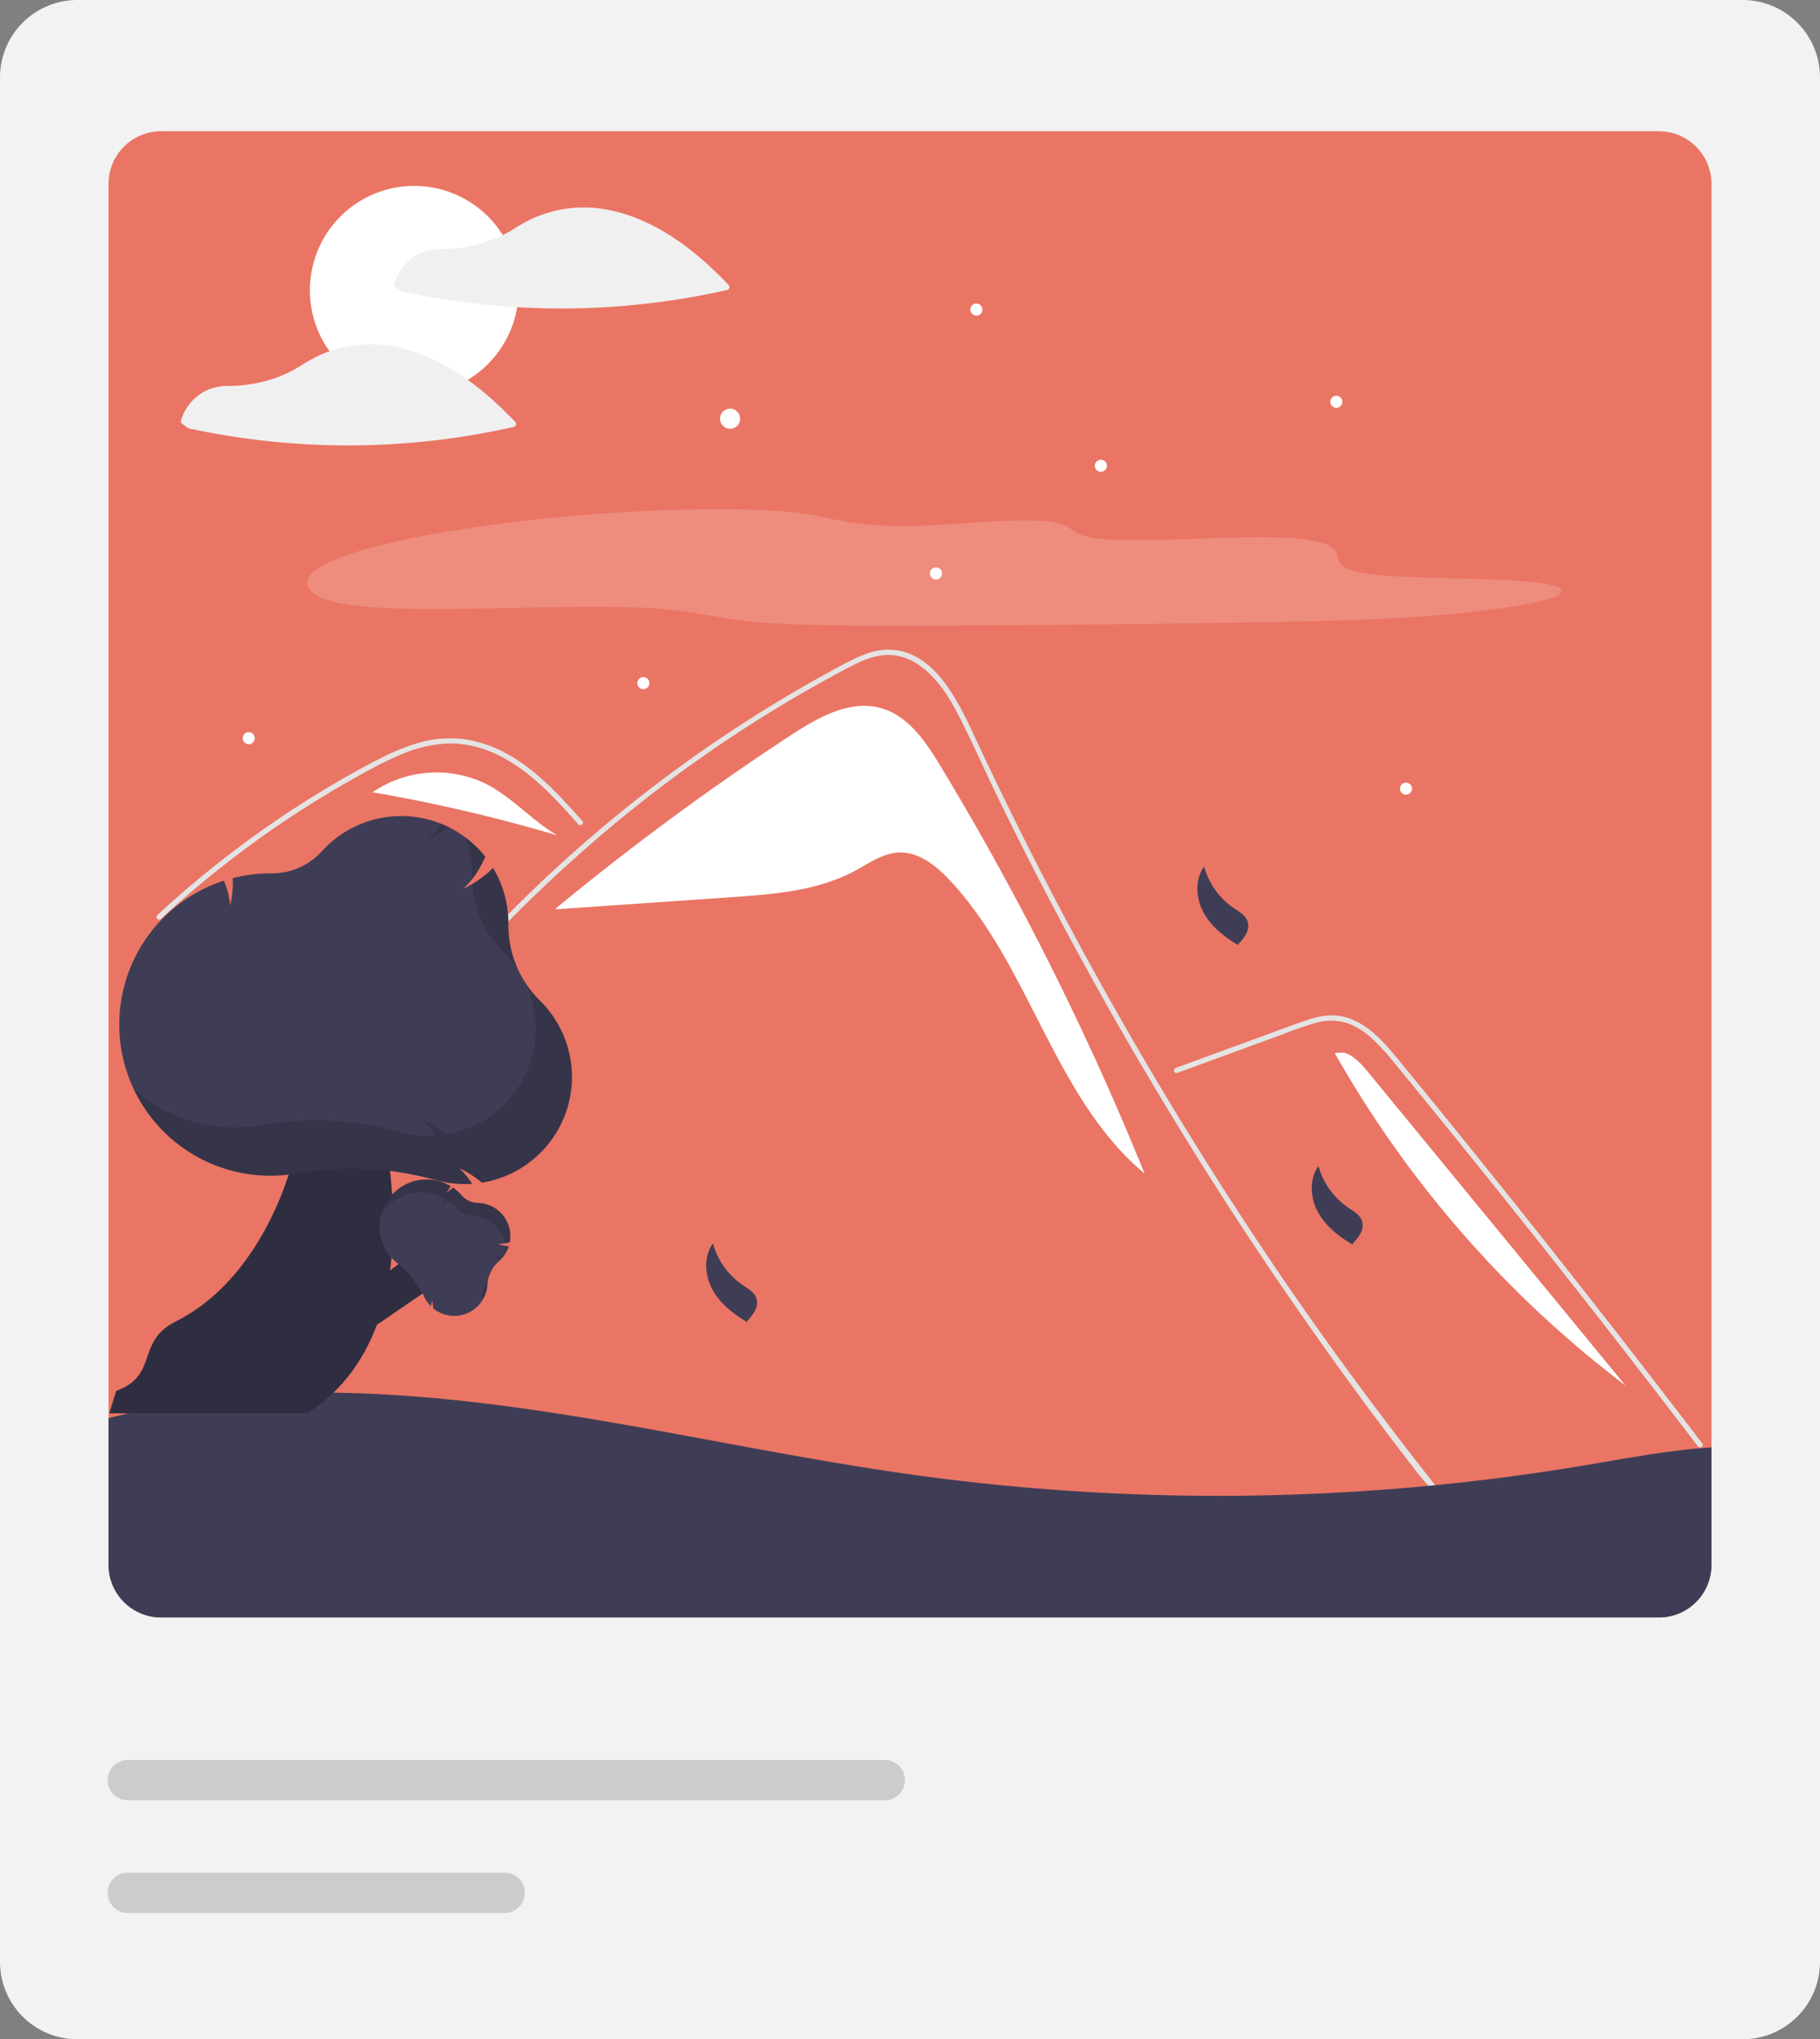 <svg xmlns="http://www.w3.org/2000/svg" data-name="Layer 1" width="541" height="606" viewBox="0 0 541 606" xmlns:xlink="http://www.w3.org/1999/xlink"><rect x="0" y="0" width="541" height="606" fill="#808080" stroke="none"/><path d="M847.05,752.742H352.022a23.012,23.012,0,0,1-22.986-22.986V169.729a23.012,23.012,0,0,1,22.986-22.986H847.05a23.012,23.012,0,0,1,22.986,22.986V729.756A23.012,23.012,0,0,1,847.05,752.742Z" transform="translate(-329.036 -146.742)" fill="#f2f2f2"/><path d="M822.156,185.742h-445.24a15.641,15.641,0,0,0-15.62,15.62v410.42a15.641,15.641,0,0,0,15.62,15.62h445.24a15.641,15.641,0,0,0,15.62-15.62v-410.42A15.641,15.641,0,0,0,822.156,185.742Z" transform="translate(-329.036 -146.742)" fill="#ea7564"/><path d="M608.575,374.351c-4.325-7.153-9.45-14.791-17.477-17.127-9.295-2.705-18.843,2.669-26.943,7.971a785.107,785.107,0,0,0-69.87,51.479l.024.278q26.069-1.798,52.138-3.595c12.557-.866,25.544-1.851,36.641-7.791,4.211-2.254,8.315-5.265,13.087-5.475,5.928-.261,11.097,3.88,15.159,8.205,24.028,25.587,30.982,64.716,57.939,87.196A855.509,855.509,0,0,0,608.575,374.351Z" transform="translate(-329.036 -146.742)" fill="#fff"/><path d="M756.274,591.375c-2.657-3.355-3.743-4.141-6.364-7.527q-32.012-41.403-60.178-85.603-19.131-30.019-36.365-61.191-8.205-14.82-15.96-29.872-6.018-11.671-11.767-23.482c-1.096-2.249-2.161-4.508-3.221-6.773-2.497-5.325-4.948-10.676-7.579-15.928-2.998-5.987-6.648-12.263-12.155-16.285a16.583,16.583,0,0,0-8.639-3.324c-4.482-.29-8.618,1.561-12.506,3.583a402.575,402.575,0,0,0-79.161,54.589,412.123,412.123,0,0,0-64.314,71.391c-.568.812-1.913.036-1.339-.781q3.389-4.793,6.912-9.482A414.4,414.4,0,0,1,549.436,362.007q10.291-6.669,20.969-12.713c3.588-2.032,7.191-4.038,10.857-5.92,3.593-1.846,7.409-3.505,11.513-3.567,13.969-.217,21.202,15.603,26.17,26.248q2.342,5.025,4.741,10.019,9.065,18.961,18.829,37.575,6.026,11.493,12.315,22.851,19.573,35.37,41.607,69.308c19.46,29.97,38.764,56.445,60.932,84.471C757.98,591.055,756.889,592.161,756.274,591.375Z" transform="translate(-329.036 -146.742)" fill="#e4e4e4"/><path d="M500.999,391.75c-.812-.905-1.618-1.809-2.435-2.714-6.442-7.124-13.354-14.166-22.2-18.25a32.207,32.207,0,0,0-13.494-3.128,38.508,38.508,0,0,0-14.01,3.055c-2.109.843-4.172,1.799-6.204,2.818-2.321,1.168-4.601,2.414-6.871,3.671q-6.39,3.536-12.615,7.383-12.385,7.654-23.994,16.476-6.018,4.575-11.788,9.451-5.366,4.529-10.516,9.301c-.734.677-1.83-.419-1.096-1.096.905-.843,1.82-1.68,2.735-2.507q3.877-3.505,7.879-6.876,7.297-6.157,14.972-11.839,11.935-8.841,24.691-16.482,6.375-3.815,12.925-7.31c1.318-.703,2.652-1.391,4.002-2.042a63.792,63.792,0,0,1,9.513-3.872,33.841,33.841,0,0,1,14.367-1.411,37.405,37.405,0,0,1,13.256,4.586c8.685,4.855,15.422,12.361,21.977,19.687C502.757,391.393,501.666,392.494,500.999,391.75Z" transform="translate(-329.036 -146.742)" fill="#e4e4e4"/><path d="M678.96,465.575l20.812-7.612,10.333-3.779a105.676,105.676,0,0,1,10.202-3.514,16.094,16.094,0,0,1,9.234.118,21.282,21.282,0,0,1,7.202,4.465,58.449,58.449,0,0,1,5.907,6.309c2.25,2.704,4.466,5.436,6.693,8.159q13.784,16.857,27.387,33.86,13.603,17.003,27.024,34.151,13.454,17.189,26.723,34.523,1.625,2.123,3.248,4.249c.598.783,1.945.011,1.339-.783q-13.367-17.507-26.92-34.872-13.587-17.406-27.361-34.664-13.774-17.258-27.734-34.366-3.478-4.262-6.967-8.515c-1.962-2.392-3.902-4.809-6.055-7.035-3.951-4.086-8.887-7.697-14.795-7.795-3.474-.058-6.836,1.045-10.063,2.212-3.479,1.259-6.95,2.541-10.425,3.812l-20.958,7.665-5.239,1.916c-.93.34-.528,1.84.412,1.496Z" transform="translate(-329.036 -146.742)" fill="#e4e4e4"/><path d="M473.626,379.75a33.6,33.6,0,0,0-33.84,2.42A482.654,482.654,0,0,1,494.698,394.986C487.207,390.597,481.348,383.719,473.626,379.75Z" transform="translate(-329.036 -146.742)" fill="#fff"/><path d="M439.682,382.151l-2.036,1.655c.689-.579,1.405-1.122,2.14-1.636C439.751,382.164,439.717,382.157,439.682,382.151Z" transform="translate(-329.036 -146.742)" fill="#f2f2f2"/><path d="M735.959,465.651c-2.049-2.494-4.264-5.105-7.328-6.118l-2.861.113a324.517,324.517,0,0,0,86.435,98.816Q774.082,512.056,735.959,465.651Z" transform="translate(-329.036 -146.742)" fill="#fff"/><g opacity="0.17"><path d="M791.793,323.392c5.769-2.516-5.931-3.98-19.205-4.461s-29.333-.455-37.816-1.824c-8.204-1.324-7.6-3.679-8.29-5.813s-3.844-4.321-16.646-4.796c-15.953-.591-42.261,1.684-54.303.318-11.238-1.275-4.558-5.273-20.945-5.426-9.358-.087-21.413,1.231-31.825,1.549a116.015,116.015,0,0,1-22.082-1.151c-5.075-.831-8.61-1.886-14.322-2.62-14.996-1.928-44.334-1.28-70.52,1.191s-48.632,6.521-61.291,10.532-16.156,7.961-13.208,11.31c1.883,2.139,6.701,4.138,18.389,4.998,21.862,1.607,60.785-1.159,83.376.303,12.591.815,18.176,2.836,29.223,3.942,11.868,1.188,29.242,1.251,46.312,1.223,35.542-.059,71.993-.424,109.161-1.094,15.525-.28,31.792-.643,48.311-1.976s33.369-3.905,36.854-6.316" transform="translate(-329.036 -146.742)" fill="#fff"/></g><circle cx="217.015" cy="124.424" r="2.992" fill="#fff"/><circle cx="290.235" cy="91.998" r="1.795" fill="#fff"/><circle cx="191.235" cy="202.998" r="1.795" fill="#fff"/><circle cx="397.232" cy="119.408" r="1.795" fill="#fff"/><circle cx="278.232" cy="170.408" r="1.795" fill="#fff"/><circle cx="327.232" cy="138.408" r="1.795" fill="#fff"/><circle cx="417.932" cy="234.365" r="1.795" fill="#fff"/><circle cx="73.932" cy="219.365" r="1.795" fill="#fff"/><path d="M837.776,576.852v34.93a15.641,15.641,0,0,1-15.62,15.62h-445.24a15.641,15.641,0,0,1-15.62-15.62v-43.64a264.225,264.225,0,0,1,70.01-7.48c56.9,1.24,112.47,16.43,168.84,24.29a659.893,659.893,0,0,0,199.88-2.75C812.486,580.112,825.176,577.672,837.776,576.852Z" transform="translate(-329.036 -146.742)" fill="#3f3d56"/><path d="M686.761,417.855c-2.274-4.21-2.591-9.727.201-13.612a22.043,22.043,0,0,0,8.781,12.326c1.659,1.129,3.621,2.213,4.188,4.137a4.928,4.928,0,0,1-.514,3.617,14.634,14.634,0,0,1-2.271,2.965l-.08.301C692.95,425.15,689.035,422.065,686.761,417.855Z" transform="translate(-329.036 -146.742)" fill="#3f3d56"/><path d="M540.761,529.855c-2.274-4.21-2.591-9.727.201-13.612a22.043,22.043,0,0,0,8.781,12.326c1.659,1.129,3.621,2.213,4.188,4.137a4.928,4.928,0,0,1-.514,3.617,14.634,14.634,0,0,1-2.271,2.965l-.08.301C546.95,537.15,543.035,534.065,540.761,529.855Z" transform="translate(-329.036 -146.742)" fill="#3f3d56"/><path d="M720.761,506.855c-2.274-4.21-2.591-9.727.201-13.612a22.043,22.043,0,0,0,8.781,12.326c1.659,1.129,3.621,2.213,4.188,4.137a4.928,4.928,0,0,1-.514,3.617,14.634,14.634,0,0,1-2.271,2.965l-.08.301C726.95,514.15,723.035,511.065,720.761,506.855Z" transform="translate(-329.036 -146.742)" fill="#3f3d56"/><path d="M452.163,264.02A31.017,31.017,0,1,1,483.18,233.003,31.052,31.052,0,0,1,452.163,264.02Z" transform="translate(-329.036 -146.742)" fill="#fff"/><path d="M545.598,231.412c-8.076-8.472-17.456-16.201-28.56-20.285a45.905,45.905,0,0,0-9.566-2.404c-.026-.004-.051.002-.077-0a1.408,1.408,0,0,0-.161-.032,36.823,36.823,0,0,0-13.668.825,37.762,37.762,0,0,0-6.364,2.217,55.65,55.65,0,0,0-5.971,3.384A38.84,38.84,0,0,1,468.036,220.04a44.393,44.393,0,0,1-7.087.696,17.119,17.119,0,0,0-5.962.858,14.311,14.311,0,0,0-8.715,9.437.928.928,0,0,0,.412,1.014c.529.379,1.044.808,1.599,1.145a4.99,4.99,0,0,0,1.562.426q1.325.28,2.653.543,4.892.969,9.825,1.716,9.981,1.511,20.071,2.129a223.483,223.483,0,0,0,40.396-1.214,224.255,224.255,0,0,0,22.412-3.877A.906.906,0,0,0,545.598,231.412Z" transform="translate(-329.036 -146.742)" fill="#f0f0f0"/><path d="M453.611,251.816a45.905,45.905,0,0,0-9.566-2.404c-.026-.004-.051.002-.077-0a1.408,1.408,0,0,0-.161-.032,36.823,36.823,0,0,0-13.668.825,37.761,37.761,0,0,0-6.364,2.217,55.653,55.653,0,0,0-5.971,3.384,38.839,38.839,0,0,1-13.196,4.923,44.392,44.392,0,0,1-7.087.696,17.119,17.119,0,0,0-5.962.858A14.311,14.311,0,0,0,382.843,271.72a.928.928,0,0,0,.412,1.014c.529.379,1.044.808,1.599,1.146a4.99,4.99,0,0,0,1.562.426q1.325.279,2.653.543,4.892.969,9.825,1.716,9.981,1.511,20.071,2.129a223.482,223.482,0,0,0,40.396-1.214,224.252,224.252,0,0,0,22.412-3.877.906.906,0,0,0,.396-1.5C474.094,263.63,464.715,255.901,453.611,251.816Z" transform="translate(-329.036 -146.742)" fill="#f0f0f0"/><path d="M592.036,681.742h-225a6,6,0,0,1,0-12h225a6,6,0,1,1,0,12Z" transform="translate(-329.036 -146.742)" fill="#ccc"/><path d="M479.036,715.242h-112a6,6,0,0,1,0-12h112a6,6,0,1,1,0,12Z" transform="translate(-329.036 -146.742)" fill="#ccc"/><polygon points="107.375 384.038 124.578 370.977 132.963 379.362 104.938 398.541 107.375 384.038" fill="#2f2e41"/><path d="M420.366,566.744H361.517l2.064-6.688h0c12.792-4.631,5.607-14.585,17.775-20.669,29.763-14.882,41.286-59.29,36.927-76.844l19.504-.825S464.724,538.212,420.366,566.744Z" transform="translate(-329.036 -146.742)" fill="#2f2e41"/><path d="M470.606,535.308a9.891,9.891,0,0,1-12.782.239l-.038-.031-.001-.049a9.477,9.477,0,0,0-.38-2.419,6.77,6.77,0,0,1-.246,1.674l-.049.184-.132-.136c-.114-.118-.225-.237-.328-.355a9.975,9.975,0,0,1-1.519-2.301,29.079,29.079,0,0,0-8.068-10.057,14.118,14.118,0,0,1-1.693-1.629,13.954,13.954,0,0,1,17.523-21.259l.087.051-.045.09a7.269,7.269,0,0,1-1.297,1.871,9.479,9.479,0,0,0,1.997-1.443l.063-.06.072.05a14.013,14.013,0,0,1,2.552,2.271l.081.093a6.229,6.229,0,0,0,4.613,2.129,9.888,9.888,0,0,1,9.575,11.585l-.011.065-.064.019a8.485,8.485,0,0,1-3.456.431,9.64,9.64,0,0,0,3.078.771l.137.011-.044.131a9.882,9.882,0,0,1-2.852,4.3l-.038.033-.04.035a9.71,9.71,0,0,0-3.355,6.74A9.964,9.964,0,0,1,470.606,535.308Z" transform="translate(-329.036 -146.742)" fill="#3f3d56"/><path d="M472.406,532.129a9.863,9.863,0,0,1-.111,1.063,9.997,9.997,0,0,0,1.607-4.953c.013-.27.041-.539.079-.807A9.382,9.382,0,0,0,472.406,532.129Z" transform="translate(-329.036 -146.742)" opacity="0.15"/><path d="M475.518,520.108a9.625,9.625,0,0,0,2.46.696,9.898,9.898,0,0,0,.901-1.1A8.387,8.387,0,0,1,475.518,520.108Z" transform="translate(-329.036 -146.742)" opacity="0.15"/><path d="M479.143,516.861a9.949,9.949,0,0,1-.07,2.566,9.834,9.834,0,0,0,1.113-2.295l.044-.131-.137-.011A9.556,9.556,0,0,1,479.143,516.861Z" transform="translate(-329.036 -146.742)" opacity="0.15"/><path d="M478.228,507.474a9.912,9.912,0,0,0-7.259-3.356,6.229,6.229,0,0,1-4.613-2.129l-.081-.093a14.013,14.013,0,0,0-2.552-2.271l-.072-.05-.063.06a9.479,9.479,0,0,1-1.997,1.443,7.269,7.269,0,0,0,1.297-1.871l.045-.09-.087-.051a13.944,13.944,0,0,0-20.659,9.027,13.946,13.946,0,0,1,19.163-5.138l.087.051-.045.09a7.269,7.269,0,0,1-1.297,1.871,9.479,9.479,0,0,0,1.997-1.443l.063-.06.072.05a14.013,14.013,0,0,1,2.552,2.271l.081.093a6.229,6.229,0,0,0,4.613,2.129,9.89,9.89,0,0,1,9.565,8.128,11.987,11.987,0,0,0,1.431-.348l.064-.019.011-.065A9.85,9.85,0,0,0,478.228,507.474Z" transform="translate(-329.036 -146.742)" opacity="0.15"/><path d="M499.049,466.754a31.85,31.85,0,0,1-26.603,31.411l-.157.026-.122-.101a30.517,30.517,0,0,0-6.656-4.225,21.8,21.8,0,0,1,3.525,4.155l.339.51-.611.029c-.527.026-1.052.038-1.557.038a32.118,32.118,0,0,1-8.793-1.219,93.631,93.631,0,0,0-41.472-1.879,45.458,45.458,0,0,1-7.537.629,44.931,44.931,0,0,1-14.136-87.576l.309-.102.122.301a23.405,23.405,0,0,1,1.765,7.114,30.523,30.523,0,0,0,.759-7.898l-.01-.28.272-.068a45.123,45.123,0,0,1,10.918-1.339l.398.002a20.058,20.058,0,0,0,14.956-6.626,31.84,31.84,0,0,1,48.372,1.486l.134.166-.089.195a27.322,27.322,0,0,1-6.307,9.272,31.04,31.04,0,0,0,8.41-5.803l.318-.308.223.383a31.818,31.818,0,0,1,4.332,16.04l-0.0.161c-0.0.057-0.0.114-0.0.171a31.266,31.266,0,0,0,9.162,22.444A32.083,32.083,0,0,1,499.049,466.754Z" transform="translate(-329.036 -146.742)" fill="#3f3d56"/><g opacity="0.15"><path d="M460.12,391.503a22.494,22.494,0,0,1-4.012,4.922,30.962,30.962,0,0,0,6.269-3.918Q461.268,391.961,460.12,391.503Z" transform="translate(-329.036 -146.742)"/><path d="M478.551,429.511A31.97,31.97,0,0,1,483.13,435.089a32.547,32.547,0,0,1-2.979-13.673c0-.057,0-.114 0-.171l0-.161a31.819,31.819,0,0,0-4.332-16.04l-.223-.383-.318.308a31.112,31.112,0,0,1-5.808,4.422A31.014,31.014,0,0,0,478.551,429.511Z" transform="translate(-329.036 -146.742)"/><path d="M469.39,406.736l-0.0.161c-0.0.057-0.0.114-0.0.171,0,.313.006.624.014.936a33.163,33.163,0,0,0,3.772-6.502l.089-.195-.134-.166a32.1,32.1,0,0,0-5.761-5.571A31.891,31.891,0,0,1,469.39,406.736Z" transform="translate(-329.036 -146.742)"/><path d="M489.313,443.86a28.789,28.789,0,0,1-4.058-4.938,31.811,31.811,0,0,1-23.57,44.895l-.157.026-.122-.101a30.517,30.517,0,0,0-6.656-4.225,21.8,21.8,0,0,1,3.525,4.155l.339.51-.611.029c-.527.026-1.052.039-1.557.039a32.118,32.118,0,0,1-8.793-1.219,93.631,93.631,0,0,0-41.472-1.879,45.458,45.458,0,0,1-7.537.629,44.726,44.726,0,0,1-29.841-11.38,44.971,44.971,0,0,0,40.603,25.728,45.458,45.458,0,0,0,7.537-.629,93.631,93.631,0,0,1,41.472,1.879,32.118,32.118,0,0,0,8.793,1.219c.506,0,1.03-.013,1.557-.039l.611-.029-.339-.51a21.8,21.8,0,0,0-3.525-4.155,30.517,30.517,0,0,1,6.656,4.225l.122.101.157-.026a31.826,31.826,0,0,0,16.867-54.306Z" transform="translate(-329.036 -146.742)"/></g></svg>